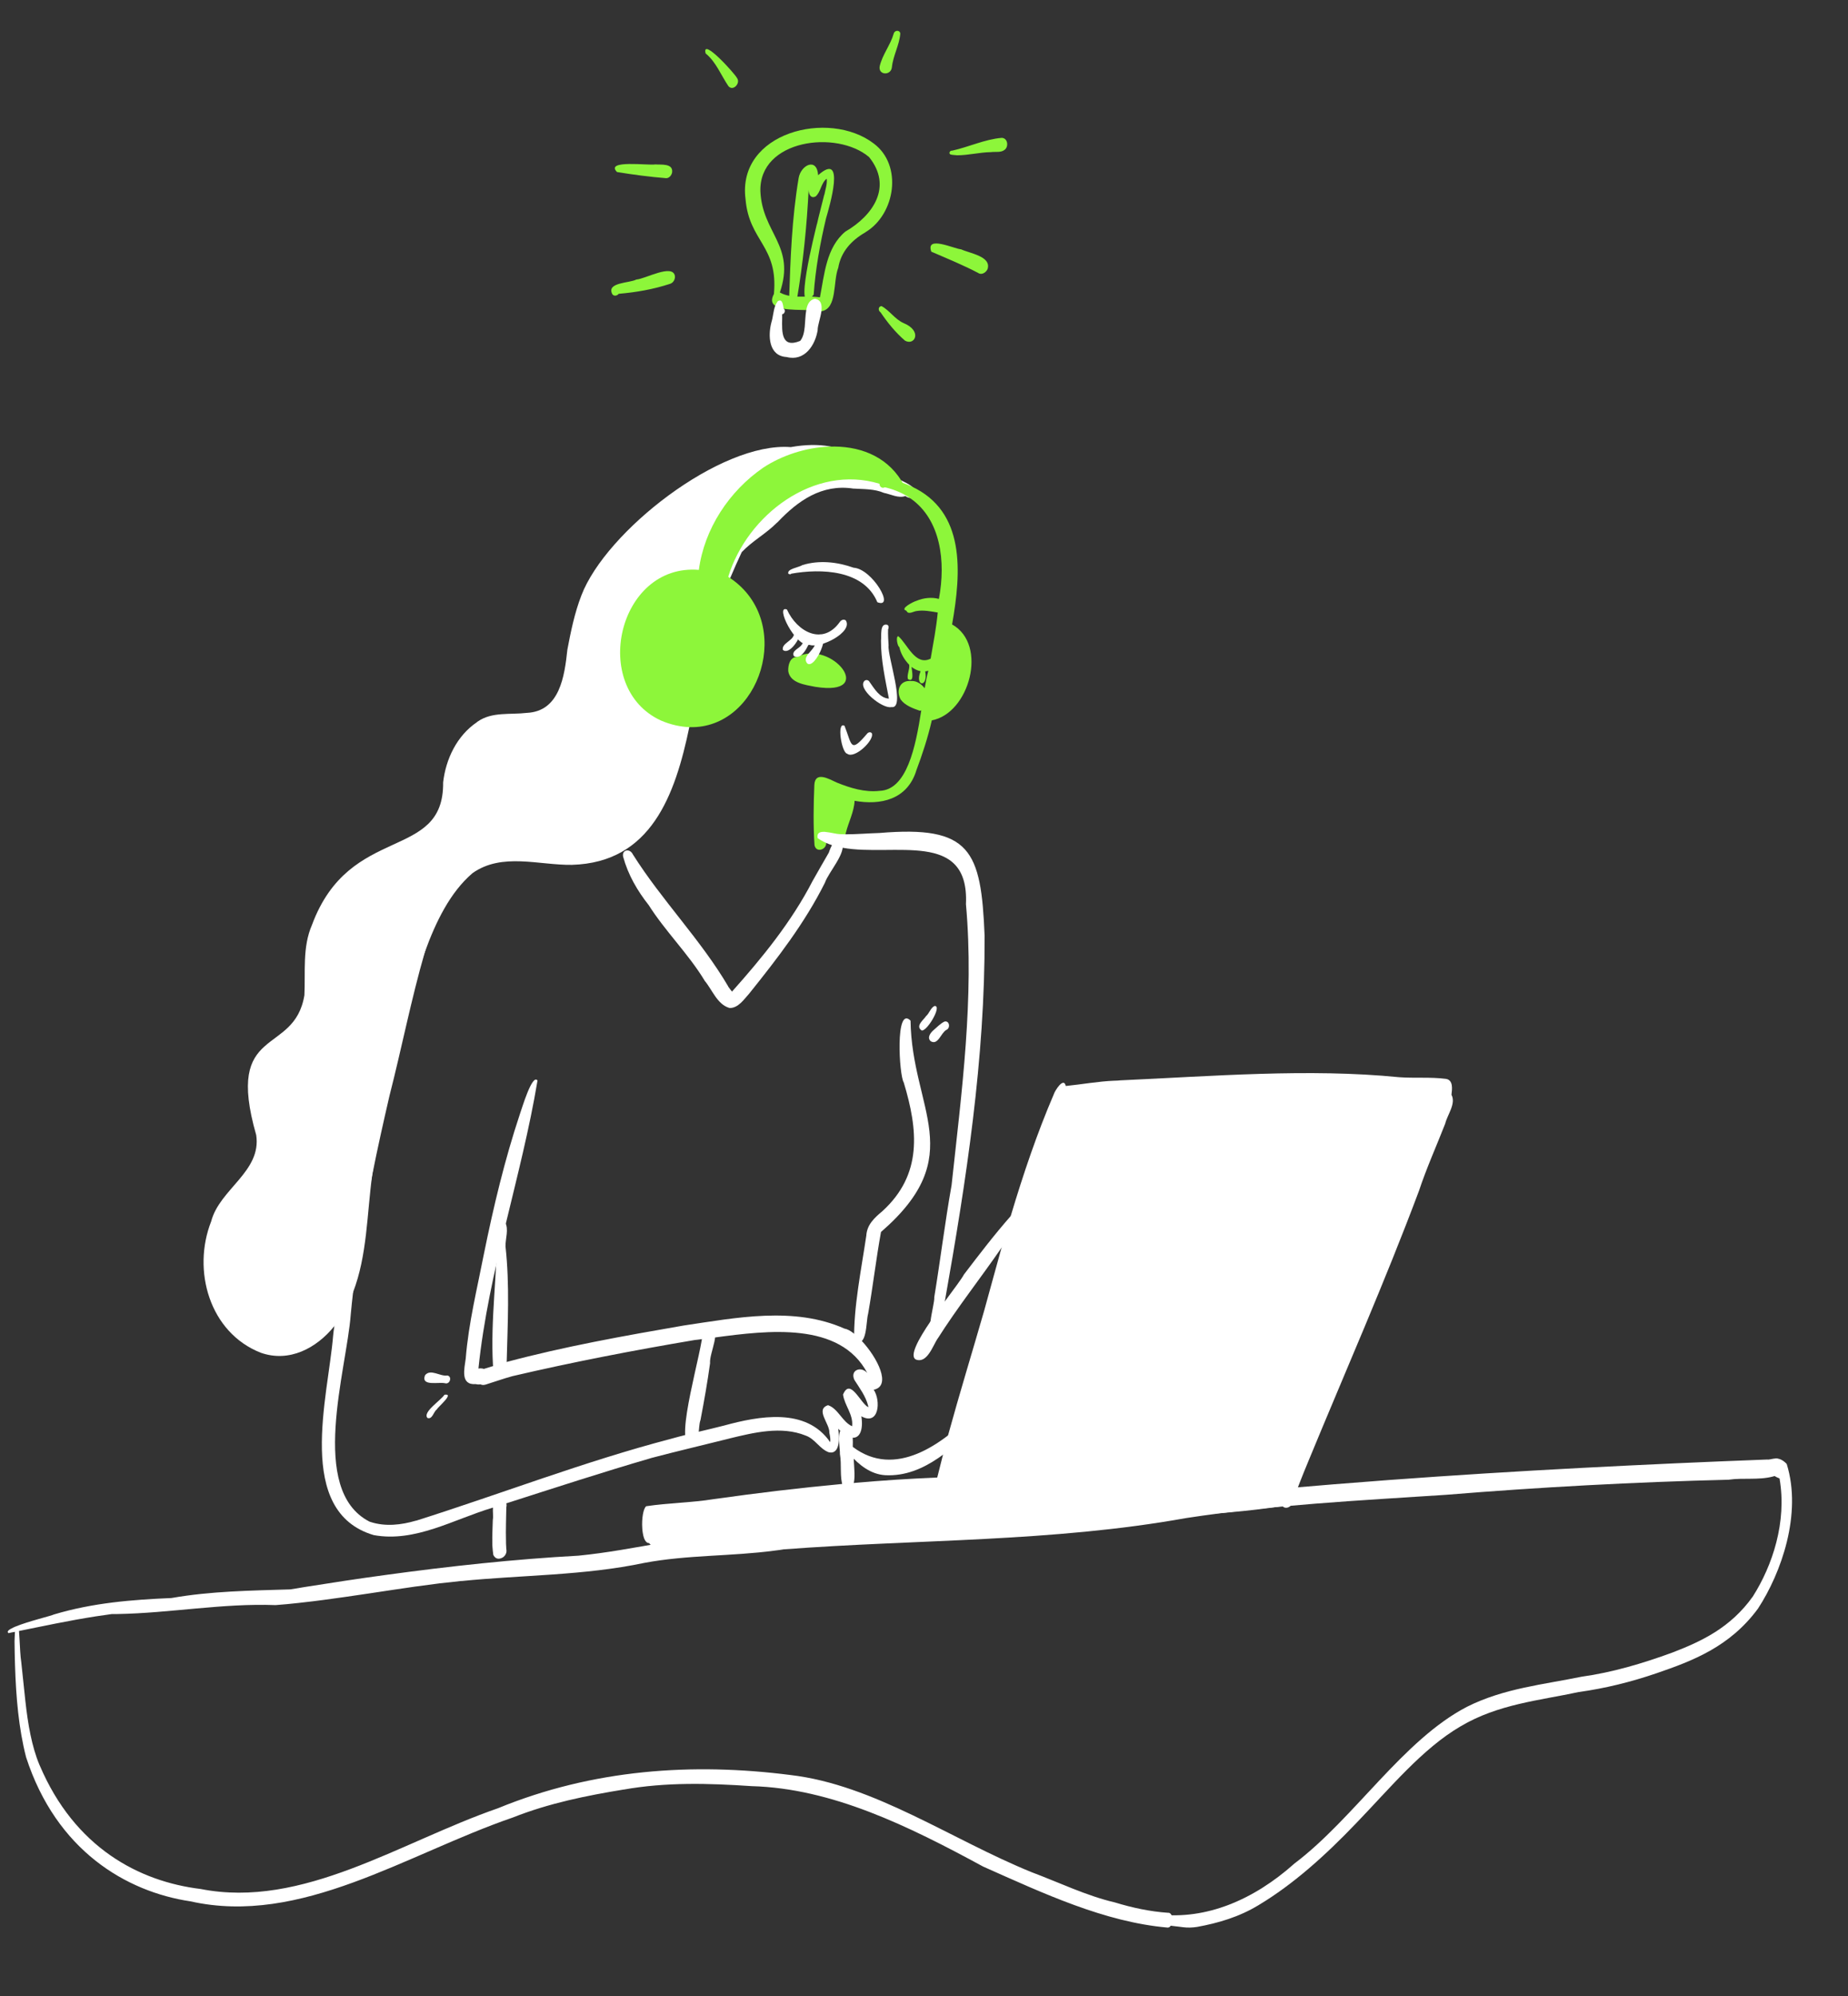 <svg width="540" height="583" viewBox="0 0 540 583" fill="none" xmlns="http://www.w3.org/2000/svg">
    <rect x="0" y="0" width="540" height="583" fill="#333333" stroke="none"/>
    <g clip-path="url(#clip0_326_26186)">
        <path d="M249.718 233.413C249.718 233.558 249.718 233.703 249.718 233.897C249.573 237.095 247.934 240.148 247.163 243.249C247.114 243.395 247.114 243.54 247.066 243.685C246.777 244.509 246.198 245.236 245.475 245.575C245.09 245.769 244.608 245.817 244.174 245.672C243.981 245.624 243.836 245.527 243.643 245.43C242.968 244.994 242.727 244.218 242.631 243.443C242.197 243.588 241.763 243.54 241.378 243.395C241.137 243.298 240.944 243.201 240.751 243.007C237.328 240.148 237.714 226.483 243.113 229.681C245.331 228.325 247.934 230.311 248.127 232.686C248.512 232.104 249.525 232.104 249.766 232.831C249.717 233.025 249.718 233.219 249.718 233.413Z" fill="#8DF63A"/>
        <path d="M267.699 143.236C267.266 142.751 266.783 142.363 266.301 141.976C265.385 141.297 264.373 140.813 263.361 140.328C262.541 139.989 261.673 139.65 260.854 139.408C253.864 134.95 248.802 131.461 242.294 130.346C239.064 129.813 235.449 129.813 231.062 130.589C210.525 128.99 177.021 155.204 169.887 173.908C167.91 178.996 166.801 184.423 165.789 189.753C164.97 197.458 163.572 207.779 153.93 208.215C149.158 208.797 143.758 207.828 139.612 210.735C139.564 210.783 139.516 210.783 139.468 210.832C139.42 210.88 139.371 210.88 139.371 210.929C133.538 214.854 130.26 221.686 129.489 228.518C129.73 251.729 102.204 240.342 91.164 270.142C88.32 276.684 89.284 283.807 88.947 290.687C85.958 308.713 65.518 298.925 74.87 331.536C76.461 342.196 64.168 347.284 61.709 356.733C56.069 371.076 61.227 389.247 76.22 395.11C84.511 398.018 92.466 393.802 97.672 387.357C99.118 385.564 100.372 383.578 101.336 381.542C102.011 380.186 102.637 378.829 103.168 377.424C107.314 366.666 107.217 354.552 108.76 343.165C108.808 342.729 108.856 342.342 108.953 341.905C111.411 324.704 114.834 307.599 119.799 290.978C121.149 286.859 122.547 282.401 124.186 277.943C127.368 269.221 131.514 260.645 138.07 255.024C146.699 248.918 157.497 252.746 167.139 252.601C190.23 251.923 197.268 232.346 201.463 212.189C203.439 202.691 204.789 193.048 206.862 185.199C208.935 179.675 211.104 174.151 213.418 168.724C214.478 166.204 215.587 163.733 216.744 161.261C219.829 158.015 223.831 155.883 226.964 152.733C226.964 152.733 227.012 152.733 227.012 152.685C227.061 152.636 227.109 152.588 227.157 152.588C233.135 146.24 240.173 141.297 249.332 142.703C249.381 142.703 249.429 142.703 249.429 142.703C252.418 142.896 255.455 142.751 258.299 143.963C260.275 144.35 262.541 145.61 264.566 144.883C265 145.222 265.578 145.416 266.06 145.465C267.266 145.658 268.326 144.786 267.699 143.236ZM245.283 134.95C247.259 135.967 251.116 137.227 251.743 138.875C250.489 138.584 249.236 138.39 247.983 138.196C247.742 136.791 246.344 135.822 245.283 134.95Z" fill="white"/>
        <path d="M238.244 200.608C235.4 200.026 230.917 199.59 230.338 196.053C230.242 194.26 230.82 191.837 233.038 191.837C242.968 186.701 256.467 203.515 238.244 200.608Z" fill="#8DF63A"/>
        <path d="M268.758 207.585C266.781 206.907 264.419 206.035 263.166 204.29C261.72 201.577 263.021 198.573 266.299 198.912C270.59 198.621 274.398 206.907 268.758 207.585Z" fill="#8DF63A"/>
        <path d="M255.311 41.914C242.198 31.884 215.299 38.668 217.854 58.196C218.914 70.6 227.447 71.763 226.145 85.864C225.229 87.56 225.518 88.626 226.531 89.305C227.158 89.741 228.025 89.983 229.038 90.177C231.111 90.516 233.714 90.516 235.594 90.564C236.365 90.613 236.992 90.613 237.474 90.71C238.534 90.952 239.354 91.001 240.077 90.903C244.705 90.08 243.355 82.278 244.946 78.208C245.717 73.556 248.803 70.213 252.756 67.935C252.804 67.887 252.852 67.838 252.948 67.79C261.626 62.557 263.843 48.262 255.311 41.914ZM247.019 67.645C241.427 72.296 240.897 80.146 239.595 86.833C238.824 86.736 238.052 86.688 237.281 86.639C236.606 86.639 235.883 86.639 235.208 86.639C234.437 86.639 233.714 86.639 232.991 86.639C232.171 86.639 231.4 86.543 230.628 86.397C229.664 86.203 228.748 85.913 227.881 85.428C232.557 71.715 222.722 68.129 222.192 55.87C221.758 40.752 244.512 37.844 253.961 45.888C260.854 54.465 255.214 62.896 247.019 67.645Z" fill="#8DF63A"/>
        <path d="M230.578 87.463C230.964 75.64 231.398 63.671 233.374 51.993C234.001 48.214 238.725 45.839 239.063 51.17C247.258 43.901 242.341 60.473 241.377 63.768C239.641 71.085 238.291 78.499 237.761 86.058C231.349 94.296 238.291 67.257 238.725 65.367C238.725 65.416 238.725 65.416 238.725 65.464C239.352 62.605 240.171 59.746 240.846 56.887C240.846 56.887 240.846 56.887 240.846 56.936C240.846 56.887 240.894 56.839 240.894 56.742C240.894 56.791 240.894 56.791 240.894 56.839C241.184 55.288 241.762 53.738 241.569 52.187C239.882 53.495 239.882 56.015 238.34 57.372C236.7 58.244 236.122 56.161 236.315 54.901C235.785 65.852 234.676 76.803 232.844 87.56C232.458 88.529 230.867 88.675 230.578 87.463Z" fill="#8DF63A"/>
        <path d="M195.775 82.908C190.906 84.507 185.892 85.379 180.782 85.815C180.348 86.397 179.432 86.591 178.95 85.961C177.022 82.423 184.012 82.714 185.94 81.648C188.495 81.503 196.594 76.9 197.221 80.631C197.317 81.6 196.739 82.617 195.775 82.908Z" fill="#8DF63A"/>
        <path d="M196.401 50.346C196.256 51.17 195.533 52.09 194.617 52.042C189.844 51.654 185.024 51.024 180.299 50.249C176.636 46.566 189.748 48.408 191.435 48.02C193.171 48.165 196.738 47.632 196.401 50.346Z" fill="#8DF63A"/>
        <path d="M212.841 25.148C210.671 21.95 209.225 18.074 206.188 15.602C204.935 10.66 214.817 21.611 215.347 22.774C216.504 24.276 214.19 26.796 212.841 25.148Z" fill="#8DF63A"/>
        <path d="M263.073 9.836C262.784 13.228 260.952 16.281 260.614 19.673C260.325 22.144 256.613 21.999 257.047 19.382C257.818 15.99 260.18 13.18 261.145 9.836C261.386 8.77 262.976 8.673 263.073 9.836Z" fill="#8DF63A"/>
        <path d="M293.685 43.658C292.577 44.676 290.937 44.24 289.539 44.434C286.261 44.482 282.983 45.355 279.705 45.355C279.078 45.258 278.355 45.306 277.729 45.112C277.102 44.773 277.584 43.901 278.259 43.998C283.08 42.932 287.708 40.703 292.673 40.267C294.408 40.267 294.794 42.641 293.685 43.658Z" fill="#8DF63A"/>
        <path d="M288.574 78.595C288.188 79.467 287.128 80.243 286.164 79.903C281.632 77.481 276.812 75.542 272.135 73.507C270.4 68.662 278.692 72.635 280.861 72.829C283.32 73.992 289.779 74.864 288.574 78.595Z" fill="#8DF63A"/>
        <path d="M264.421 99.48C261.625 97.057 259.359 94.247 257.286 91.194C256.563 90.758 256.563 89.498 257.575 89.401C259.889 90.613 261.48 93.229 263.987 94.344C269.675 96.67 267.265 101.128 264.421 99.48Z" fill="#8DF63A"/>
        <path d="M240.029 90.855C239.788 92.793 238.92 95.022 238.92 96.428C238.92 96.331 238.968 96.282 238.968 96.185C238.293 100.837 235.111 105.634 229.857 104.278C224.602 103.987 224.361 98.075 225.422 94.102C225.904 92.6 225.952 90.807 226.531 89.305C226.723 88.82 226.964 88.384 227.254 87.996C228.7 87.076 228.796 89.208 228.989 90.128C228.989 90.128 228.989 90.128 228.989 90.177C228.989 90.177 228.989 90.177 229.037 90.177C229.616 90.613 229.278 91.728 228.555 91.776C228.555 92.067 228.555 92.309 228.555 92.6C228.555 92.745 228.555 92.842 228.555 92.987C228.459 97.058 228.314 101.806 233.81 99.577C235.545 97.542 235.063 93.52 235.593 90.613C235.883 88.917 236.509 87.609 238.1 87.269C239.98 87.56 240.221 89.062 240.029 90.855Z" fill="white"/>
        <path d="M520.054 430.574C519.421 430.844 518.759 431.069 518.097 431.248C513.897 432.373 509.322 431.563 505.093 432.193C477.559 432.868 450.026 434.353 422.521 436.602C397.175 438.266 371.799 439.526 346.567 443.395C307.554 450.413 268.225 449.558 229.068 452.527C229.039 452.527 229.011 452.527 229.011 452.527C228.176 452.662 227.313 452.797 226.45 452.887C213.733 454.597 200.931 454.102 188.272 456.486C170.52 460.22 152.567 459.995 134.73 461.794C134.787 461.794 134.845 461.794 134.902 461.749C132.716 462.019 130.5 462.244 128.314 462.469C128.342 462.469 128.371 462.469 128.4 462.469C123.653 463.054 118.935 463.729 114.187 464.449C109.728 465.123 105.297 465.798 100.867 466.428C96.724 467.013 92.581 467.598 88.409 468.048C88.006 468.093 87.632 468.138 87.229 468.183C84.985 468.453 82.77 468.632 80.526 468.812C65.105 468.228 49.741 471.152 34.32 471.422C33.802 471.422 33.285 471.422 32.767 471.422C32.738 471.422 32.738 471.422 32.709 471.422C31.156 471.647 29.573 471.871 28.02 472.096C20.223 473.311 12.455 474.976 4.687 476.55C4.313 476.64 3.91 476.73 3.536 476.775C3.392 476.82 3.248 476.82 3.104 476.865C2.903 476.91 2.701 476.955 2.5 477C1.867 476.55 2.529 476.01 3.852 475.38C4.054 475.291 4.255 475.201 4.456 475.111C8.11 473.581 15.102 471.917 15.735 471.557C27.099 468.138 38.578 467.238 50.115 466.743C61.652 464.719 73.218 464.584 84.813 464.224C85.388 464.134 85.963 464.044 86.539 463.954C87.344 463.819 88.15 463.684 88.927 463.549C96.868 462.289 104.808 461.075 112.778 459.995C131.507 457.431 150.266 455.406 169.053 454.372C177.339 453.562 185.567 451.987 193.824 450.548C205.016 449.558 216.237 448.838 227.428 447.714C230.363 447.444 233.297 447.084 236.232 446.724C253.811 445.959 271.418 445.464 288.997 444.295C293.888 443.98 298.808 443.575 303.699 443.17C323.033 442.675 342.194 438.671 361.442 435.972C365.469 435.612 369.469 435.252 373.496 434.892C384.257 433.948 395.017 433.093 405.777 432.283C424.65 430.889 443.495 429.719 462.369 428.729C480.321 427.784 498.274 426.975 516.227 426.3C516.918 426.39 517.666 426.12 518.385 426.03C519.047 425.94 519.68 426.03 520.226 426.615C520.917 427.739 520.744 429.584 520.054 430.574Z" fill="white"/>
        <path d="M341.914 562.688C341.711 562.911 341.478 563 341.188 563C322.758 561.396 304.909 553.018 287.264 545.175C265.434 533.321 243.021 522.314 219.65 521.69C207.15 520.844 194.563 520.487 182.122 522.715C182.18 522.715 182.238 522.715 182.296 522.671C171.424 524.453 160.523 526.637 149.913 530.826C149.884 530.826 149.826 530.87 149.797 530.87C118.809 541.521 87.938 562.599 55.642 555.335C36.864 552.528 16.457 540.496 7.62 513.224C5.44 504.757 4.684 495.621 4.393 486.531C4.306 484.124 4.277 481.718 4.248 479.356C4.306 478.732 4.277 477.663 4.364 476.682C4.364 476.549 4.393 476.415 4.422 476.281C4.481 475.88 4.568 475.524 4.684 475.301C4.829 475.033 5.033 474.944 5.295 475.033C5.324 475.033 5.353 475.033 5.382 475.078C5.411 475.212 5.411 475.345 5.44 475.479C5.469 475.791 5.527 476.147 5.556 476.459C5.614 477.217 5.672 477.975 5.702 478.732C5.847 481.094 5.905 483.5 6.254 485.818C6.254 485.728 6.254 485.684 6.225 485.595C6.632 489.338 7.039 493.126 7.417 496.869C8.143 503.375 9.219 510.015 11.573 515.585C11.573 515.585 11.573 515.63 11.602 515.63C21.835 539.694 40.672 549.542 58.607 551.726C88.432 557.608 116.92 538.045 145.495 528.152C173.285 516.744 202.383 514.783 230.958 518.437C255.434 521.289 277.962 537.287 301.45 546.824C309.531 549.854 317.525 553.731 325.752 555.647C330.868 557.207 336.042 558.321 341.275 558.677C341.972 558.588 342.408 559.257 342.525 560.059C342.641 561.039 342.438 562.153 341.914 562.688Z" fill="white"/>
        <path d="M513.689 469.843C505.455 481.025 494.544 485.107 484.094 488.701C476.58 491.275 469.008 493.138 461.322 494.203C449.749 496.688 437.772 497.709 426.775 504.231C415.605 510.754 406.162 522.29 396.345 532.451C387.363 541.858 377.949 550.333 367.816 556.412C362.058 559.918 355.926 561.692 349.823 562.802C348.441 563.024 347.059 563.068 345.677 562.89C344.986 562.757 340.984 562.447 337.99 561.737C335.342 561.116 333.471 560.139 335.371 558.675C336.436 558.897 337.501 559.03 338.566 559.163C352.414 560.716 366.203 555.037 378.237 544.299C395.798 531.032 409.934 508.225 428.675 498.507C439.471 493.094 450.987 492.029 462.185 489.722C471.139 488.479 479.977 485.861 488.7 482.667C497.106 479.427 505.656 475.478 512.192 466.293C517.892 457.33 522.21 444.551 519.993 431.817C519.533 431.639 519.015 431.417 518.554 431.107C517.748 430.53 517.143 429.642 517.489 427.956C517.719 426.758 518.237 426.226 518.871 426.048C519.158 425.96 519.475 426.004 519.792 426.093C519.849 426.093 519.878 426.137 519.936 426.137C520.742 426.359 521.548 426.98 522.095 427.601C526.615 442.155 520.512 459.416 513.689 469.843Z" fill="white"/>
        <path d="M260.47 206.519C257.915 207.149 250.25 201.044 252.66 198.815C253.142 198.476 253.817 198.621 254.106 199.202C255.504 201.141 257.047 203.903 259.747 204.048C258.686 198.427 257.384 192.758 257.433 186.991C257.433 187.04 257.433 187.088 257.433 187.137C257.625 185.78 256.999 181.904 259.264 182.485C259.747 182.727 259.747 183.406 259.506 183.842C259.457 185.392 259.554 186.991 259.65 188.542C259.264 191.546 264.808 207.198 260.47 206.519Z" fill="white"/>
        <path d="M247.548 220.136C245.909 219.893 244.415 210.59 246.777 211.995C248.995 217.519 248.368 220.233 253.43 214.224C253.767 213.836 254.394 213.739 254.731 214.127C255.695 216.065 249.669 221.832 247.548 220.136Z" fill="white"/>
        <path d="M236.558 188.348C232.46 189.172 226.29 176.525 229.954 178.027C232.894 184.569 240.463 188.687 245.428 181.613C245.814 181.08 246.585 180.741 247.164 181.225C249.285 184.666 239.643 189.511 236.558 188.348Z" fill="white"/>
        <path d="M228.749 189.802C228.411 187.912 231.448 187.282 231.979 185.441C232.316 184.956 232.123 184.278 232.654 183.89C233.087 183.503 233.811 183.793 233.859 184.375C233.859 184.423 233.859 184.423 233.859 184.472C233.859 184.52 233.859 184.52 233.859 184.569C234.003 186.313 230.629 191.498 228.749 189.802Z" fill="white"/>
        <path d="M231.977 191.643C231.157 189.996 233.712 189.414 234.339 188.203C234.918 187.525 235.11 186.652 235.544 185.877C236.267 185.053 237.328 186.071 236.798 186.895C236.171 188.736 234.243 192.903 231.977 191.643Z" fill="white"/>
        <path d="M235.884 193.776C234.245 191.789 237.668 190.093 238.15 188.252C238.729 187.331 238.15 185.926 239.211 185.344L239.162 185.393C243.212 184.133 238.198 195.665 235.884 193.776Z" fill="white"/>
        <path d="M256.37 175.895C252.417 166.398 239.931 166.01 231.206 167.561C231.061 167.851 230.627 167.706 230.386 167.609C229.76 166.155 233.52 165.719 234.484 165.041C239.401 163.539 244.656 164.12 249.428 165.816C254.924 166.156 261.673 177.93 256.37 175.895Z" fill="white"/>
        <path d="M272.279 210.396C271.123 215.484 269.483 220.427 267.652 225.321C267.7 225.224 267.7 225.175 267.748 225.078C265.097 233.607 257.239 235.254 249.718 233.897C246.681 233.364 243.693 232.298 241.138 230.99C241.089 235.012 241.186 238.985 241.33 243.007C241.33 243.104 241.33 243.249 241.33 243.346C241.379 244.267 241.379 245.139 241.427 246.06C241.427 246.108 241.427 246.205 241.427 246.254C241.427 248.24 238.438 249.161 238.004 246.835C237.618 241.02 237.715 235.157 237.956 229.294C238.149 225.127 242.198 227.501 244.512 228.567C248.465 230.166 252.707 231.475 256.998 230.99C265 230.748 267.555 218.149 269.194 207.537C269.532 205.211 269.869 202.982 270.207 200.996C270.544 199.009 270.881 197.265 271.267 195.908C270.978 196.005 270.64 196.053 270.351 196.102C271.315 200.899 267.17 200.608 269.001 196.053C268.037 195.859 267.121 195.375 266.35 194.793C266.446 195.811 267.314 199.59 265.289 198.331C264.952 197.022 265.868 195.569 265.675 194.163C264.277 192.71 263.216 190.965 262.783 188.979C262.252 188.833 261.674 185.829 262.493 185.829C265.097 188.009 267.459 194.648 271.942 192.371C272.713 187.913 273.581 183.455 274.015 178.9C271.99 178.561 269.869 178.124 267.844 178.464C266.88 178.561 265.386 179.675 264.856 178.367C262.734 177.834 266.977 175.702 267.748 175.508C269.821 174.636 272.183 174.345 274.352 174.926C276.425 163.975 274.883 151.764 266.109 145.61C264.132 144.205 261.77 143.139 258.974 142.412C258.974 142.412 258.974 142.412 258.926 142.412C258.781 142.364 258.637 142.364 258.54 142.315C257.817 142.8 256.95 142.122 256.998 141.298C237.956 135.483 218.335 150.359 212.792 168.482C213.033 168.627 213.225 168.772 213.467 168.918C232.364 181.807 222.047 213.013 201.511 212.383C198.86 212.286 196.064 211.704 193.123 210.445C172.249 200.802 180.589 164.508 204.211 166.447C205.802 154.429 213.081 143.43 223.012 136.598C228.459 133.012 235.497 130.686 242.343 130.444C250.683 130.153 258.733 132.915 263.409 140.426C263.506 140.619 263.65 140.813 263.747 141.007C264.663 141.346 265.53 141.685 266.35 142.073C282.162 149.39 280.909 167.076 278.209 182.389C288.815 188.3 283.223 208.409 272.279 210.396Z" fill="#8DF63A"/>
        <path d="M287.705 273.291C287.85 309.246 282.354 344.764 276.087 380.089C276.039 380.428 275.991 380.719 275.894 381.058C275.894 380.961 275.943 380.864 275.943 380.767C275.027 383.335 276.039 389.586 273.05 390.361C271.652 390.313 271.556 388.326 271.893 385.952C272.231 383.238 273.098 380.04 273.002 378.877C274.786 367.975 276.135 357.023 278.064 346.121C281.004 318.937 284.716 291.414 282.258 264.085C283.27 242.231 261.239 250.323 246.199 247.61C245.09 247.416 244.077 247.174 243.065 246.834C242.487 246.641 241.956 246.447 241.426 246.205C240.558 245.817 239.691 245.332 238.919 244.799C238.871 244.606 238.871 244.412 238.871 244.266C238.871 243.249 239.642 242.958 240.703 242.958C240.896 242.958 241.089 242.958 241.33 243.006C242.824 243.152 244.56 243.636 245.427 243.636C245.958 243.636 246.488 243.685 247.018 243.685C250.344 243.685 253.671 243.394 256.997 243.297C283.607 241.068 286.693 248.288 287.705 273.291Z" fill="white"/>
        <path d="M424.132 319.761C424.325 318.113 424.71 315.448 422.493 315.109C417.961 314.528 413.382 314.964 408.802 314.625C382.481 312.008 354.231 314.334 327.38 315.545C326.898 315.594 326.368 315.642 325.885 315.642C325.837 315.642 325.741 315.642 325.693 315.642C320.92 315.836 316.196 316.708 311.423 317.193C310.845 314.382 308.193 318.646 307.904 319.664C303.035 331.003 298.986 342.971 295.37 355.085C294.454 358.187 293.538 361.288 292.671 364.389C290.935 370.591 289.248 376.794 287.561 382.899C284.09 394.965 280.378 407.03 277.051 419.144C276.521 421.034 276.039 422.972 275.557 424.862C274.979 427.091 274.448 429.32 273.87 431.549C265.723 431.888 257.527 432.421 249.38 433.148C248.223 433.245 247.115 433.342 245.958 433.439C233.472 434.602 221.034 436.104 208.645 437.848C202.089 438.914 195.292 438.963 188.832 439.932C187.964 440.562 187.482 443.663 187.675 446.377C187.675 446.619 187.723 446.813 187.723 447.007C187.868 448.121 188.061 449.139 188.446 449.817C188.784 450.398 189.169 450.738 189.7 450.689C189.748 450.835 189.844 450.931 189.941 451.028C190.23 451.319 190.567 451.513 191.001 451.513C228.41 449.381 265.771 446.28 303.228 444.584H303.324C305.831 444.535 308.29 444.487 310.797 444.39C311.52 444.39 312.243 444.341 312.966 444.341C333.55 442.936 354.328 443.033 374.719 439.884C375.443 440.756 376.841 440.417 377.371 439.447C377.66 439.787 378.19 439.447 378.528 439.399C379.203 439.108 378.672 438.381 378.094 438.769C378.094 438.672 378.046 438.624 378.046 438.527C377.998 438.43 377.901 438.333 377.853 438.236C378.48 436.492 379.106 434.747 379.781 433.051C380.601 430.968 381.42 428.932 382.288 426.849C393.135 400.537 404.656 374.468 414.635 347.817C416.853 341.13 419.745 334.734 422.3 328.192C422.927 325.576 425.53 322.329 424.132 319.761Z" fill="white"/>
        <path d="M249.575 391.573C249.43 381.591 251.648 370.979 253.142 360.9C253.335 357.654 255.553 355.667 257.867 353.729C269.581 343.02 268.28 330.082 264.085 316.175C262.736 314.189 261.53 293.546 266.062 298.101C266.062 298.101 266.062 298.101 266.062 298.053C266.448 324.219 283.272 337.448 257.433 359.834C255.987 367.781 255.071 375.776 253.673 383.723C252.998 386.001 253.48 394.093 249.575 391.573Z" fill="white"/>
        <path d="M255.309 405.916C257.43 409.065 256.9 416.528 251.694 413.669C252.32 417.642 251.212 420.065 249.139 419.92C248.126 419.871 246.921 419.241 245.523 417.884C245.33 417.691 245.138 417.545 244.945 417.303C245.234 419.484 245.668 424.911 242.197 424.184C239.497 423.215 238.196 420.259 235.4 419.29C228.313 416.431 220.263 418.417 213.08 420.162C213.176 420.162 213.224 420.113 213.321 420.113C205.608 422.052 197.894 423.845 190.181 425.88H190.229C176.056 429.998 161.98 434.602 147.903 439.108C146.698 439.496 145.493 439.883 144.24 440.271C144.143 440.32 144.047 440.32 143.95 440.368C132.67 443.712 121.293 450.592 109.193 448.363C86.102 441.531 95.888 407.951 97.334 390.216C97.43 389.295 97.527 388.375 97.671 387.503C99.503 371.706 101.383 355.909 104.806 340.355C104.951 339.676 105.095 338.998 105.24 338.32C105.24 338.271 105.24 338.223 105.288 338.174C105.288 338.077 105.336 337.98 105.336 337.884C108.759 321.069 112.76 304.4 117.051 287.78C121.052 274.697 123.607 259.239 135.61 250.953C136.671 249.5 148.385 246.786 144.384 250.13C135.948 251.05 130.886 259.191 127.897 266.459C126.499 270.287 125.294 274.164 124.137 278.089C120.136 291.899 117.388 306.096 113.821 320.003C112.037 327.708 110.302 335.461 108.759 343.214C106.493 354.552 104.517 365.988 103.167 377.472C102.926 379.604 102.685 381.736 102.492 383.917C101.287 400.198 90.055 435.135 107.891 444.39C107.939 444.39 107.988 444.438 108.036 444.438H107.988C108.084 444.487 108.229 444.535 108.325 444.535C108.325 444.535 108.325 444.535 108.277 444.535C112.616 445.941 117.243 445.407 121.534 444.148C121.582 444.148 121.582 444.148 121.63 444.148C146.457 436.298 170.802 426.849 196.014 420.259C197.412 419.871 198.81 419.484 200.208 419.144C201.51 418.805 202.86 418.514 204.161 418.175C206.62 417.594 209.078 417.012 211.537 416.382C221.805 413.572 235.592 411.004 242.583 421.228C242.727 420.307 242.534 419.387 242.342 418.466C242.534 415.898 238.099 411.682 241.956 410.422C244.896 411.391 246.102 415.268 248.994 416.576C249.38 413.087 246.777 410.519 246.343 407.321C248.464 402.233 251.404 409.889 253.718 411.004C253.718 410.858 253.718 410.713 253.67 410.568C252.947 407.757 251.212 405.48 249.669 403.057C248.319 400.198 251.549 398.89 253.429 401.022C245.427 385.952 224.457 388.569 208.837 390.652C207.536 390.846 206.234 390.991 205.029 391.137C204.354 391.234 203.679 391.331 203.053 391.379C185.216 394.383 167.379 397.824 149.735 401.942C147.084 402.669 144.529 403.59 141.877 404.414C141.203 404.607 140.672 404.511 140.287 404.268C138.985 403.396 138.985 400.779 140.769 400.053C141.01 399.956 141.203 399.907 141.444 399.81C142.311 399.52 143.227 399.277 144.095 398.987C144.673 398.793 145.204 398.647 145.782 398.405C146.505 398.211 147.228 398.017 147.952 397.824C164.969 393.269 182.372 390.168 199.726 387.163C215.104 384.886 232.073 381.494 246.825 388.084C247.596 388.181 248.512 388.714 249.524 389.489C250.248 390.071 251.019 390.798 251.79 391.621C256.37 396.515 260.612 404.801 255.309 405.916Z" fill="white"/>
        <path d="M139.034 404.268C134.406 404.608 135.708 399.762 136.093 396.758C136.913 386.485 139.42 376.406 141.396 366.279C144.192 352.517 147.47 338.756 151.905 325.43C152.436 323.977 155.521 313.462 157.064 315.594C152.388 343.698 142.746 371.173 139.805 399.714C144.385 399.132 142.987 405.238 139.034 404.268Z" fill="white"/>
        <path d="M130.116 404.026C128.284 403.542 122.933 405.044 124.186 401.7C125.777 399.665 128.573 402.088 130.694 401.749C132.189 401.991 131.514 404.365 130.116 404.026Z" fill="white"/>
        <path d="M124.91 414.153C123.367 412.457 128.911 408.968 129.875 407.369C132.912 406.885 128.043 410.858 127.61 411.682C126.694 412.36 126.308 414.686 124.91 414.153Z" fill="white"/>
        <path d="M269.097 300.815C267.603 299.506 269.869 297.907 270.592 296.793C271.556 295.969 271.941 294.37 273.05 293.837C275.605 293.546 270.302 302.268 269.097 300.815Z" fill="white"/>
        <path d="M271.942 304.11C270.833 303.044 271.893 301.639 272.809 300.863C272.761 300.912 272.761 300.912 272.713 300.96C272.761 300.912 272.809 300.863 272.858 300.815C273.822 299.991 274.786 298.974 275.943 298.392C277.437 297.956 277.823 300.282 276.521 300.815C274.93 301.687 274.111 305.418 271.942 304.11Z" fill="white"/>
        <path d="M301.397 350.821C300.626 352.081 299.854 353.293 299.035 354.504C297.058 357.847 294.937 361.143 292.72 364.341C286.549 373.305 279.752 381.882 273.919 391.088C273.967 391.04 273.967 390.991 274.015 390.895C272.569 393.075 270.93 398.308 267.652 397.097C265.627 396.128 268.327 391.185 271.894 385.952C273.244 383.965 274.738 381.93 276.136 380.04C278.74 376.503 281.053 373.45 281.68 372.239C286.115 366.424 290.599 360.561 295.467 355.037C296.914 353.39 298.36 351.791 299.854 350.191C300.481 349.271 302.12 349.416 301.397 350.821Z" fill="white"/>
        <path d="M144.048 398.744C143.277 385.274 145.398 371.851 145.253 358.381C145.205 357.218 146.651 356.152 147.616 357.024C148.724 359.059 147.664 361.772 147.712 364.05C148.965 375.34 148.339 386.776 148.05 398.114C147.857 400.198 144.627 401.119 144.048 398.744Z" fill="white"/>
        <path d="M147.905 451.61C147.905 452.046 147.953 452.434 148.001 452.87C148.049 453.742 147.519 454.517 146.892 454.905C146.266 455.293 145.494 455.39 144.916 455.05C144.627 454.857 144.337 454.566 144.145 454.13C144.048 453.403 143.952 452.628 143.904 451.852C143.855 451.416 143.855 450.98 143.855 450.544C143.807 448.363 143.952 446.134 144 443.954C144.193 442.839 143.952 441.531 144.048 440.368C144.096 439.593 144.289 438.818 144.771 438.188C145.977 436.831 147.664 437.703 147.953 439.108C148.049 439.448 148.049 439.835 147.953 440.223C147.953 440.174 147.953 440.126 147.953 440.077C147.905 443.421 147.76 446.764 147.857 450.108C147.857 450.641 147.857 451.125 147.905 451.61Z" fill="white"/>
        <path d="M246.343 434.311C245.283 431.307 246.006 427.818 245.427 424.668C245.524 422.246 243.788 415.752 248.175 417.061C250.007 419.29 248.657 423.021 249.477 425.783C249.38 428.206 251.068 437.122 246.343 434.311Z" fill="white"/>
        <path d="M213.225 294.419C209.561 293.45 208.115 288.992 205.801 286.327C205.849 286.424 205.946 286.521 205.994 286.569C201.173 278.574 194.376 272.032 189.411 264.134C189.459 264.231 189.555 264.328 189.603 264.425C186.229 260.16 183.529 255.509 182.083 250.227C181.649 248.143 184.06 247.707 184.927 249.549C193.412 263.019 204.789 274.455 212.888 288.265C212.839 288.168 212.791 288.071 212.695 288.023C213.08 288.556 213.466 289.137 213.9 289.622C222.722 279.737 231.303 269.222 237.425 257.35C239.016 254.588 240.559 251.778 242.198 249.016C242.728 247.416 243.981 244.121 246.054 246.011C247.404 249.064 242.149 254.636 241.041 257.835C235.159 269.609 227.157 279.93 218.962 290.155C217.419 291.851 215.78 294.419 213.225 294.419Z" fill="white"/>
        <path d="M182.422 393.802C182.373 393.124 183.386 392.978 183.386 393.705C183.482 394.335 182.422 394.529 182.422 393.802Z" fill="white"/>
        <path d="M201.608 422.1C196.884 421.083 205.465 393.85 205.368 388.617C205.609 387.696 206.477 386.873 207.489 386.969C211.105 388.278 207.2 395.207 207.489 398.163C206.718 403.735 205.754 409.211 204.693 414.735C203.826 417.109 204.886 421.809 201.608 422.1Z" fill="white"/>
        <path d="M258.686 430.871C254.444 430.628 250.973 427.866 248.273 424.765C248.321 424.862 248.321 425.008 248.418 425.105C248.418 425.105 248.418 425.104 248.418 425.056C249.189 425.589 248.611 426.994 247.791 426.316C246.441 424.862 246.538 421.276 249.237 422.633C261.578 431.937 275.317 421.858 284.38 412.7C286.791 408.969 290.213 412.264 286.984 414.977C278.981 422.246 270.256 431.452 258.686 430.871Z" fill="white"/>
    </g>
    <defs>
        <clipPath id="clip0_326_26186">
            <rect width="540" height="583" fill="white"/>
        </clipPath>
    </defs>
</svg>
